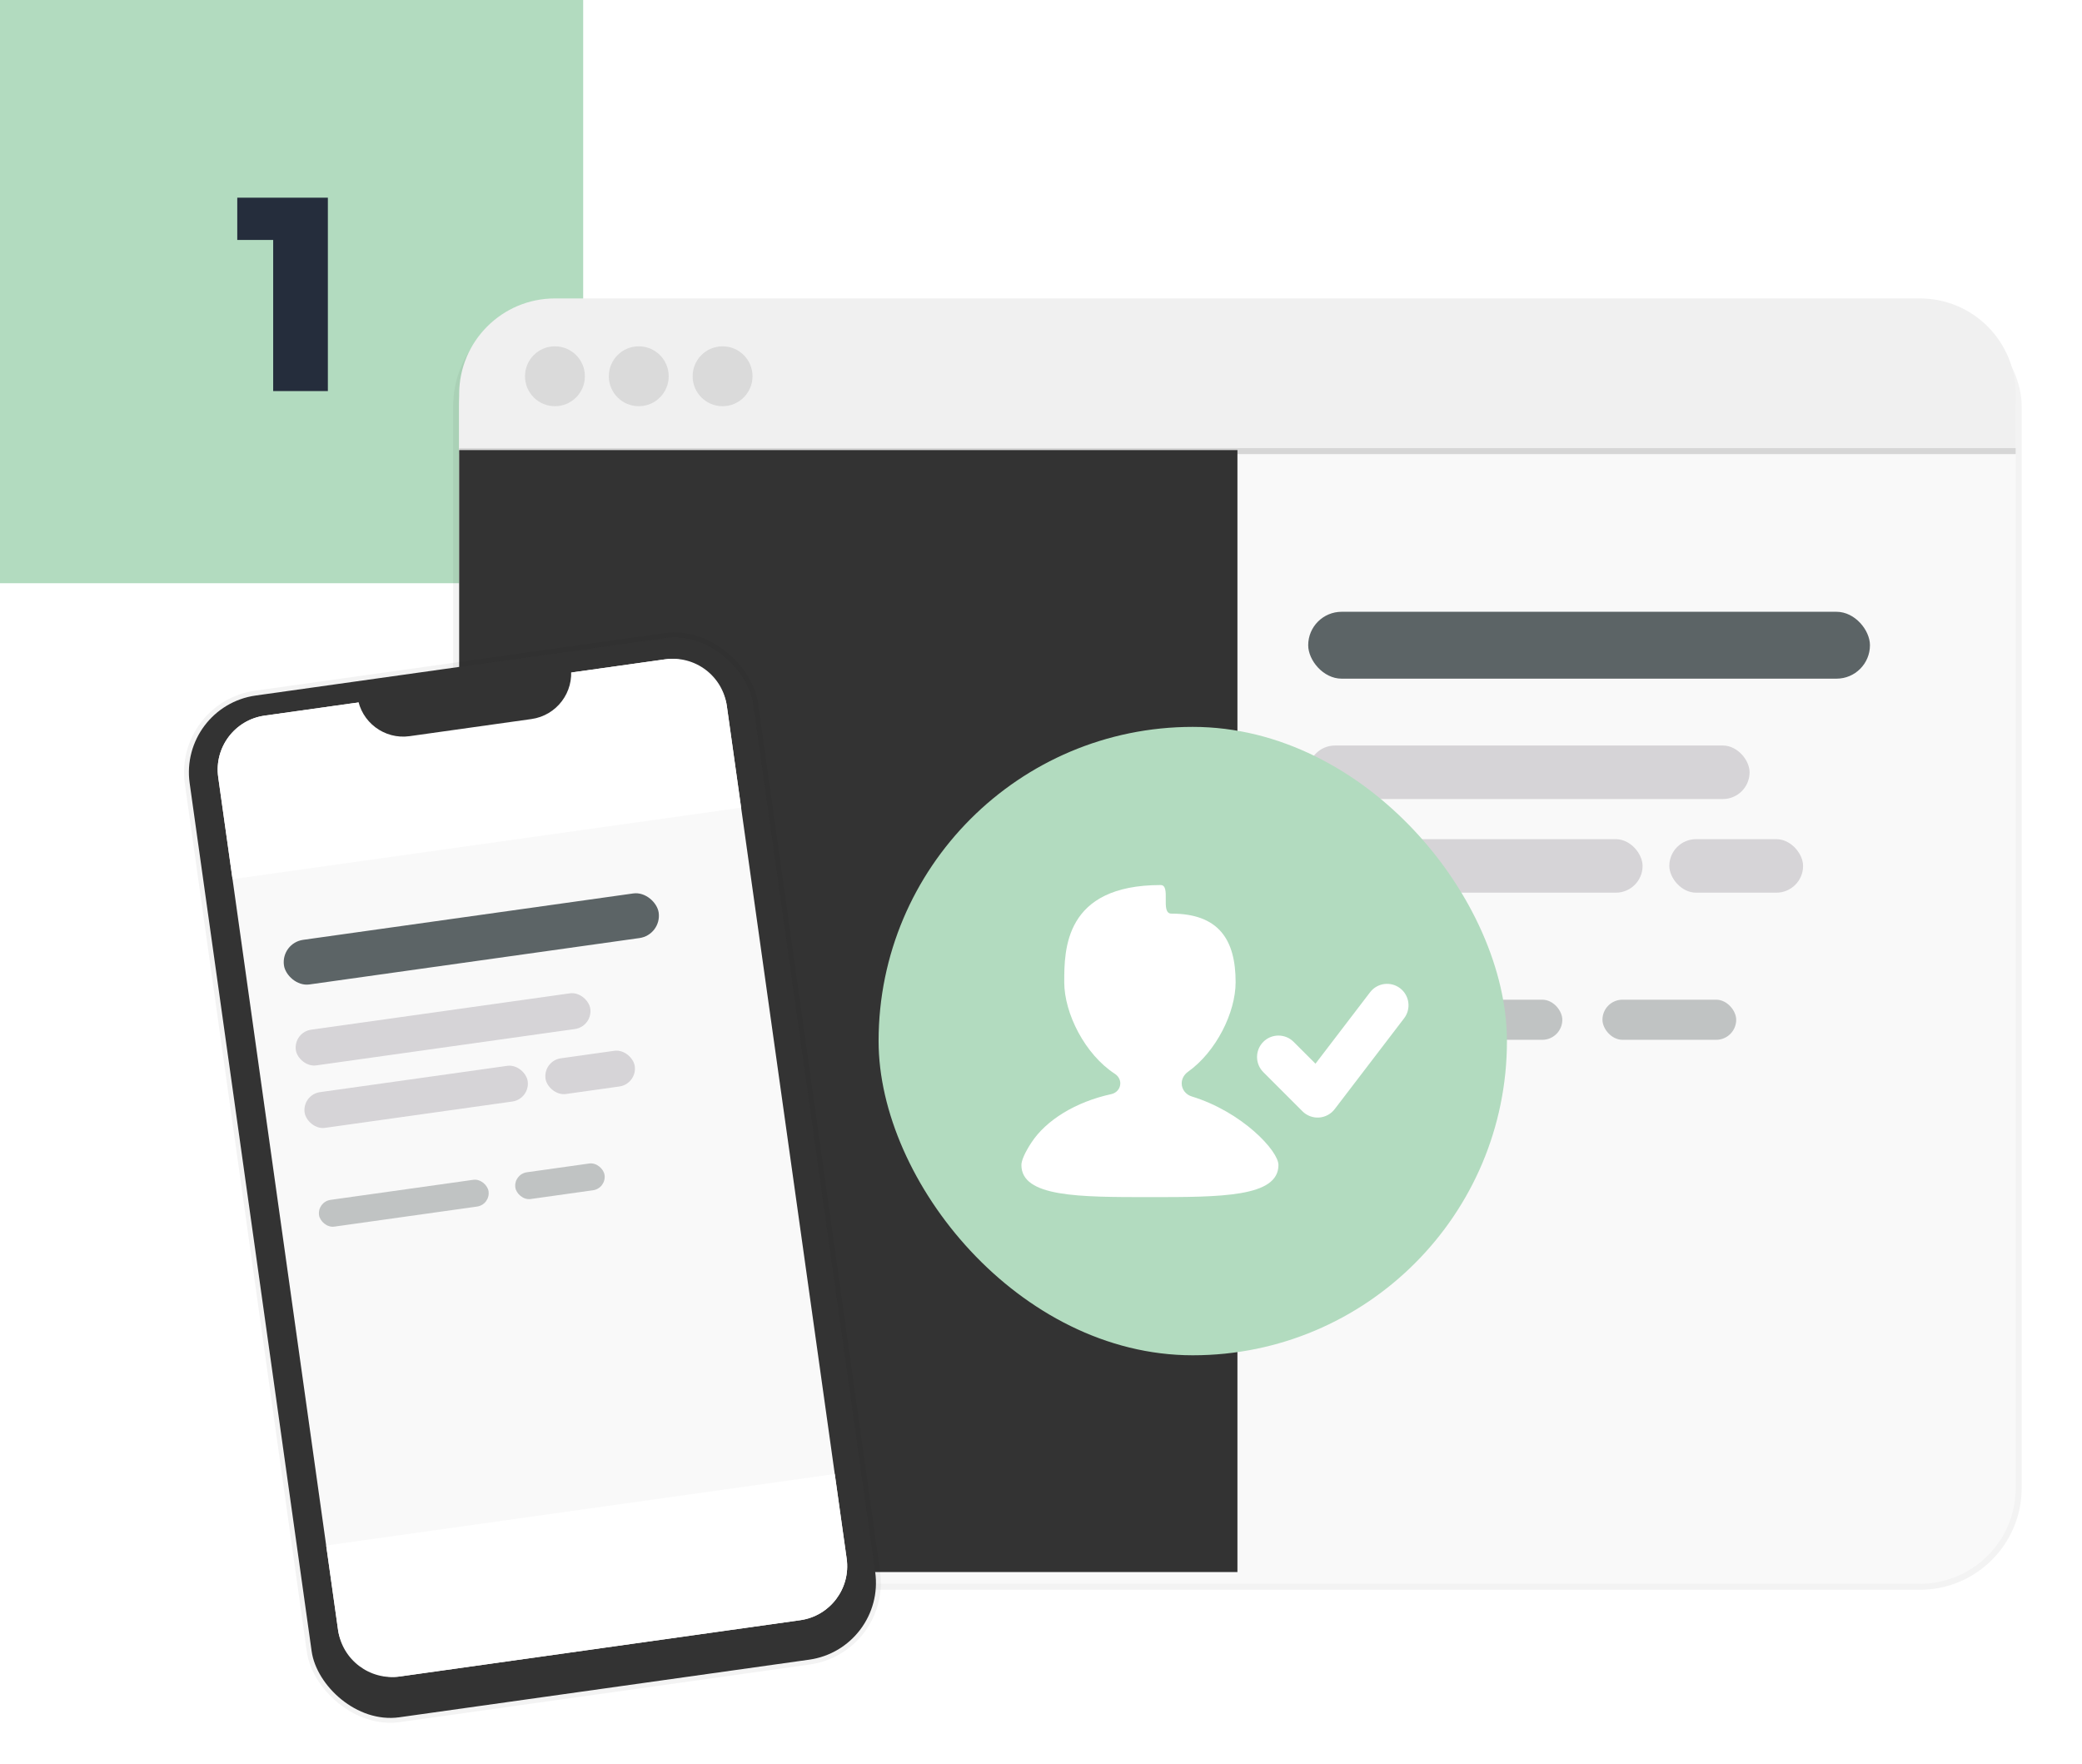 <svg width="157" height="133" viewBox="0 0 157 133" fill="none" xmlns="http://www.w3.org/2000/svg">
<rect width="43.976" height="43.976" fill="#B2DBBF"/>
<path d="M24.724 14.906V29.488H20.6V18.093H17.892V14.906H24.724Z" fill="#252D3C"/>
<g filter="url(#filter0_d_1_114)">
<rect x="34.625" y="22.502" width="117.376" height="96.017" rx="7.223" fill="#F9F9F9"/>
<rect x="34.399" y="22.276" width="117.827" height="96.468" rx="7.449" stroke="black" stroke-opacity="0.05" stroke-width="0.451"/>
</g>
<path d="M34.625 29.725C34.625 25.736 37.858 22.502 41.848 22.502H144.777C148.766 22.502 152 25.736 152 29.725V34.239H34.625V29.725Z" fill="#F0F0F0"/>
<rect opacity="0.6" x="34.624" y="33.788" width="117.376" height="0.451" fill="#C4C4C4"/>
<circle opacity="0.5" cx="41.847" cy="28.371" r="2.257" fill="#C4C4C4"/>
<circle opacity="0.5" cx="54.488" cy="28.371" r="2.257" fill="#C4C4C4"/>
<circle opacity="0.5" cx="48.168" cy="28.371" r="2.257" fill="#C4C4C4"/>
<mask id="mask0_1_114" style="mask-type:alpha" maskUnits="userSpaceOnUse" x="34" y="22" width="119" height="97">
<rect x="34.625" y="22.502" width="117.376" height="96.017" rx="7.223" fill="white"/>
<rect x="34.399" y="22.276" width="117.827" height="96.468" rx="7.449" stroke="black" stroke-opacity="0.05" stroke-width="0.451"/>
</mask>
<g mask="url(#mask0_1_114)">
<rect x="98.649" y="46.13" width="42.361" height="5.043" rx="2.522" fill="#5C6466"/>
<rect opacity="0.6" x="98.649" y="56.215" width="33.284" height="4.034" rx="2.017" fill="#BEBABF"/>
<rect opacity="0.6" x="98.649" y="63.276" width="25.215" height="4.034" rx="2.017" fill="#BEBABF"/>
<rect opacity="0.6" x="98.649" y="75.379" width="19.163" height="3.026" rx="1.513" fill="#5C6466" fill-opacity="0.6"/>
<rect opacity="0.6" x="125.881" y="63.276" width="10.086" height="4.034" rx="2.017" fill="#BEBABF"/>
<rect opacity="0.6" x="120.838" y="75.379" width="10.086" height="3.026" rx="1.513" fill="#5C6466" fill-opacity="0.6"/>
</g>
<path d="M34.625 33.935H93.313V118.538H41.847C37.858 118.538 34.625 115.305 34.625 111.316V33.935Z" fill="#333333"/>
<g filter="url(#filter1_d_1_114)">
<rect x="13.487" y="52.526" width="42.915" height="77.802" rx="5.853" transform="rotate(-8 13.487 52.526)" fill="#333333"/>
<rect x="13.281" y="52.371" width="43.281" height="78.168" rx="6.036" transform="rotate(-8 13.281 52.371)" stroke="black" stroke-opacity="0.05" stroke-width="0.366"/>
</g>
<rect x="15.883" y="54.532" width="38.728" height="73.165" rx="4.112" transform="rotate(-8 15.883 54.532)" fill="#F9F9F9"/>
<rect x="21.175" y="71.103" width="28.536" height="3.397" rx="1.699" transform="rotate(-8 21.175 71.103)" fill="#5C6466"/>
<rect opacity="0.6" x="22.12" y="77.831" width="22.421" height="2.718" rx="1.359" transform="rotate(-8 22.12 77.831)" fill="#BEBABF"/>
<rect opacity="0.6" x="22.782" y="82.541" width="16.986" height="2.718" rx="1.359" transform="rotate(-8 22.782 82.541)" fill="#BEBABF"/>
<rect opacity="0.6" x="23.916" y="90.615" width="12.909" height="2.038" rx="1.019" transform="rotate(-8 23.916 90.615)" fill="#5C6466" fill-opacity="0.6"/>
<rect opacity="0.6" x="40.948" y="79.988" width="6.794" height="2.718" rx="1.359" transform="rotate(-8 40.948 79.988)" fill="#BEBABF"/>
<rect opacity="0.6" x="38.719" y="88.534" width="6.794" height="2.038" rx="1.019" transform="rotate(-8 38.719 88.534)" fill="#5C6466" fill-opacity="0.6"/>
<path d="M24.598 116.534L62.949 111.144L63.846 117.523C64.162 119.772 62.595 121.851 60.346 122.167L30.138 126.413C27.89 126.729 25.81 125.162 25.494 122.913L24.598 116.534Z" fill="white"/>
<path d="M16.456 58.604C16.14 56.355 17.706 54.276 19.955 53.96L50.163 49.715C52.412 49.398 54.491 50.965 54.807 53.214L55.887 60.901L17.536 66.291L16.456 58.604Z" fill="white"/>
<path d="M26.958 52.548L43.038 50.288C43.306 52.191 41.98 53.951 40.077 54.218L30.888 55.509C28.985 55.777 27.226 54.451 26.958 52.548Z" fill="#333333"/>
<rect x="66.253" y="54.809" width="47.383" height="47.383" rx="23.692" fill="#B2DBBF"/>
<path d="M89.109 81.689C89.109 81.339 89.299 81.019 89.584 80.816C91.713 79.299 93.176 76.342 93.176 74.058C93.176 70.846 91.898 68.889 88.33 68.889C87.895 68.889 87.901 68.334 87.908 67.788C87.914 67.257 87.92 66.735 87.522 66.735C80.253 66.735 80.253 71.617 80.253 74.058C80.253 76.422 81.82 79.507 84.071 80.97C84.317 81.13 84.48 81.397 84.48 81.69C84.48 82.082 84.195 82.414 83.812 82.497C81.09 83.088 78.885 84.472 77.784 86.142C77.293 86.886 77.022 87.508 77.022 87.843C77.022 90.266 81.362 90.266 86.714 90.266C92.067 90.266 96.406 90.266 96.406 87.843C96.406 86.78 93.671 83.84 89.864 82.674C89.426 82.54 89.109 82.147 89.109 81.689Z" fill="white"/>
<path fill-rule="evenodd" clip-rule="evenodd" d="M95.264 78.558C95.895 77.927 96.918 77.927 97.549 78.558L99.198 80.206L103.315 74.819C103.857 74.11 104.87 73.975 105.579 74.517C106.288 75.058 106.423 76.072 105.882 76.781L100.644 83.634C100.361 84.004 99.932 84.234 99.467 84.265C99.003 84.296 98.547 84.125 98.218 83.796L95.264 80.842C94.634 80.211 94.634 79.188 95.264 78.558Z" fill="white"/>
<defs>
<filter id="filter0_d_1_114" x="30.562" y="19.342" width="125.502" height="104.143" filterUnits="userSpaceOnUse" color-interpolation-filters="sRGB">
<feFlood flood-opacity="0" result="BackgroundImageFix"/>
<feColorMatrix in="SourceAlpha" type="matrix" values="0 0 0 0 0 0 0 0 0 0 0 0 0 0 0 0 0 0 127 0" result="hardAlpha"/>
<feOffset dy="0.903"/>
<feGaussianBlur stdDeviation="1.806"/>
<feColorMatrix type="matrix" values="0 0 0 0 0 0 0 0 0 0 0 0 0 0 0 0 0 0 0.15 0"/>
<feBlend mode="normal" in2="BackgroundImageFix" result="effect1_dropShadow_1_114"/>
<feBlend mode="normal" in="SourceGraphic" in2="effect1_dropShadow_1_114" result="shape"/>
</filter>
<filter id="filter1_d_1_114" x="10.952" y="44.75" width="58.397" height="88.089" filterUnits="userSpaceOnUse" color-interpolation-filters="sRGB">
<feFlood flood-opacity="0" result="BackgroundImageFix"/>
<feColorMatrix in="SourceAlpha" type="matrix" values="0 0 0 0 0 0 0 0 0 0 0 0 0 0 0 0 0 0 127 0" result="hardAlpha"/>
<feOffset dy="0.732"/>
<feGaussianBlur stdDeviation="1.463"/>
<feColorMatrix type="matrix" values="0 0 0 0 0 0 0 0 0 0 0 0 0 0 0 0 0 0 0.15 0"/>
<feBlend mode="normal" in2="BackgroundImageFix" result="effect1_dropShadow_1_114"/>
<feBlend mode="normal" in="SourceGraphic" in2="effect1_dropShadow_1_114" result="shape"/>
</filter>
</defs>
</svg>
